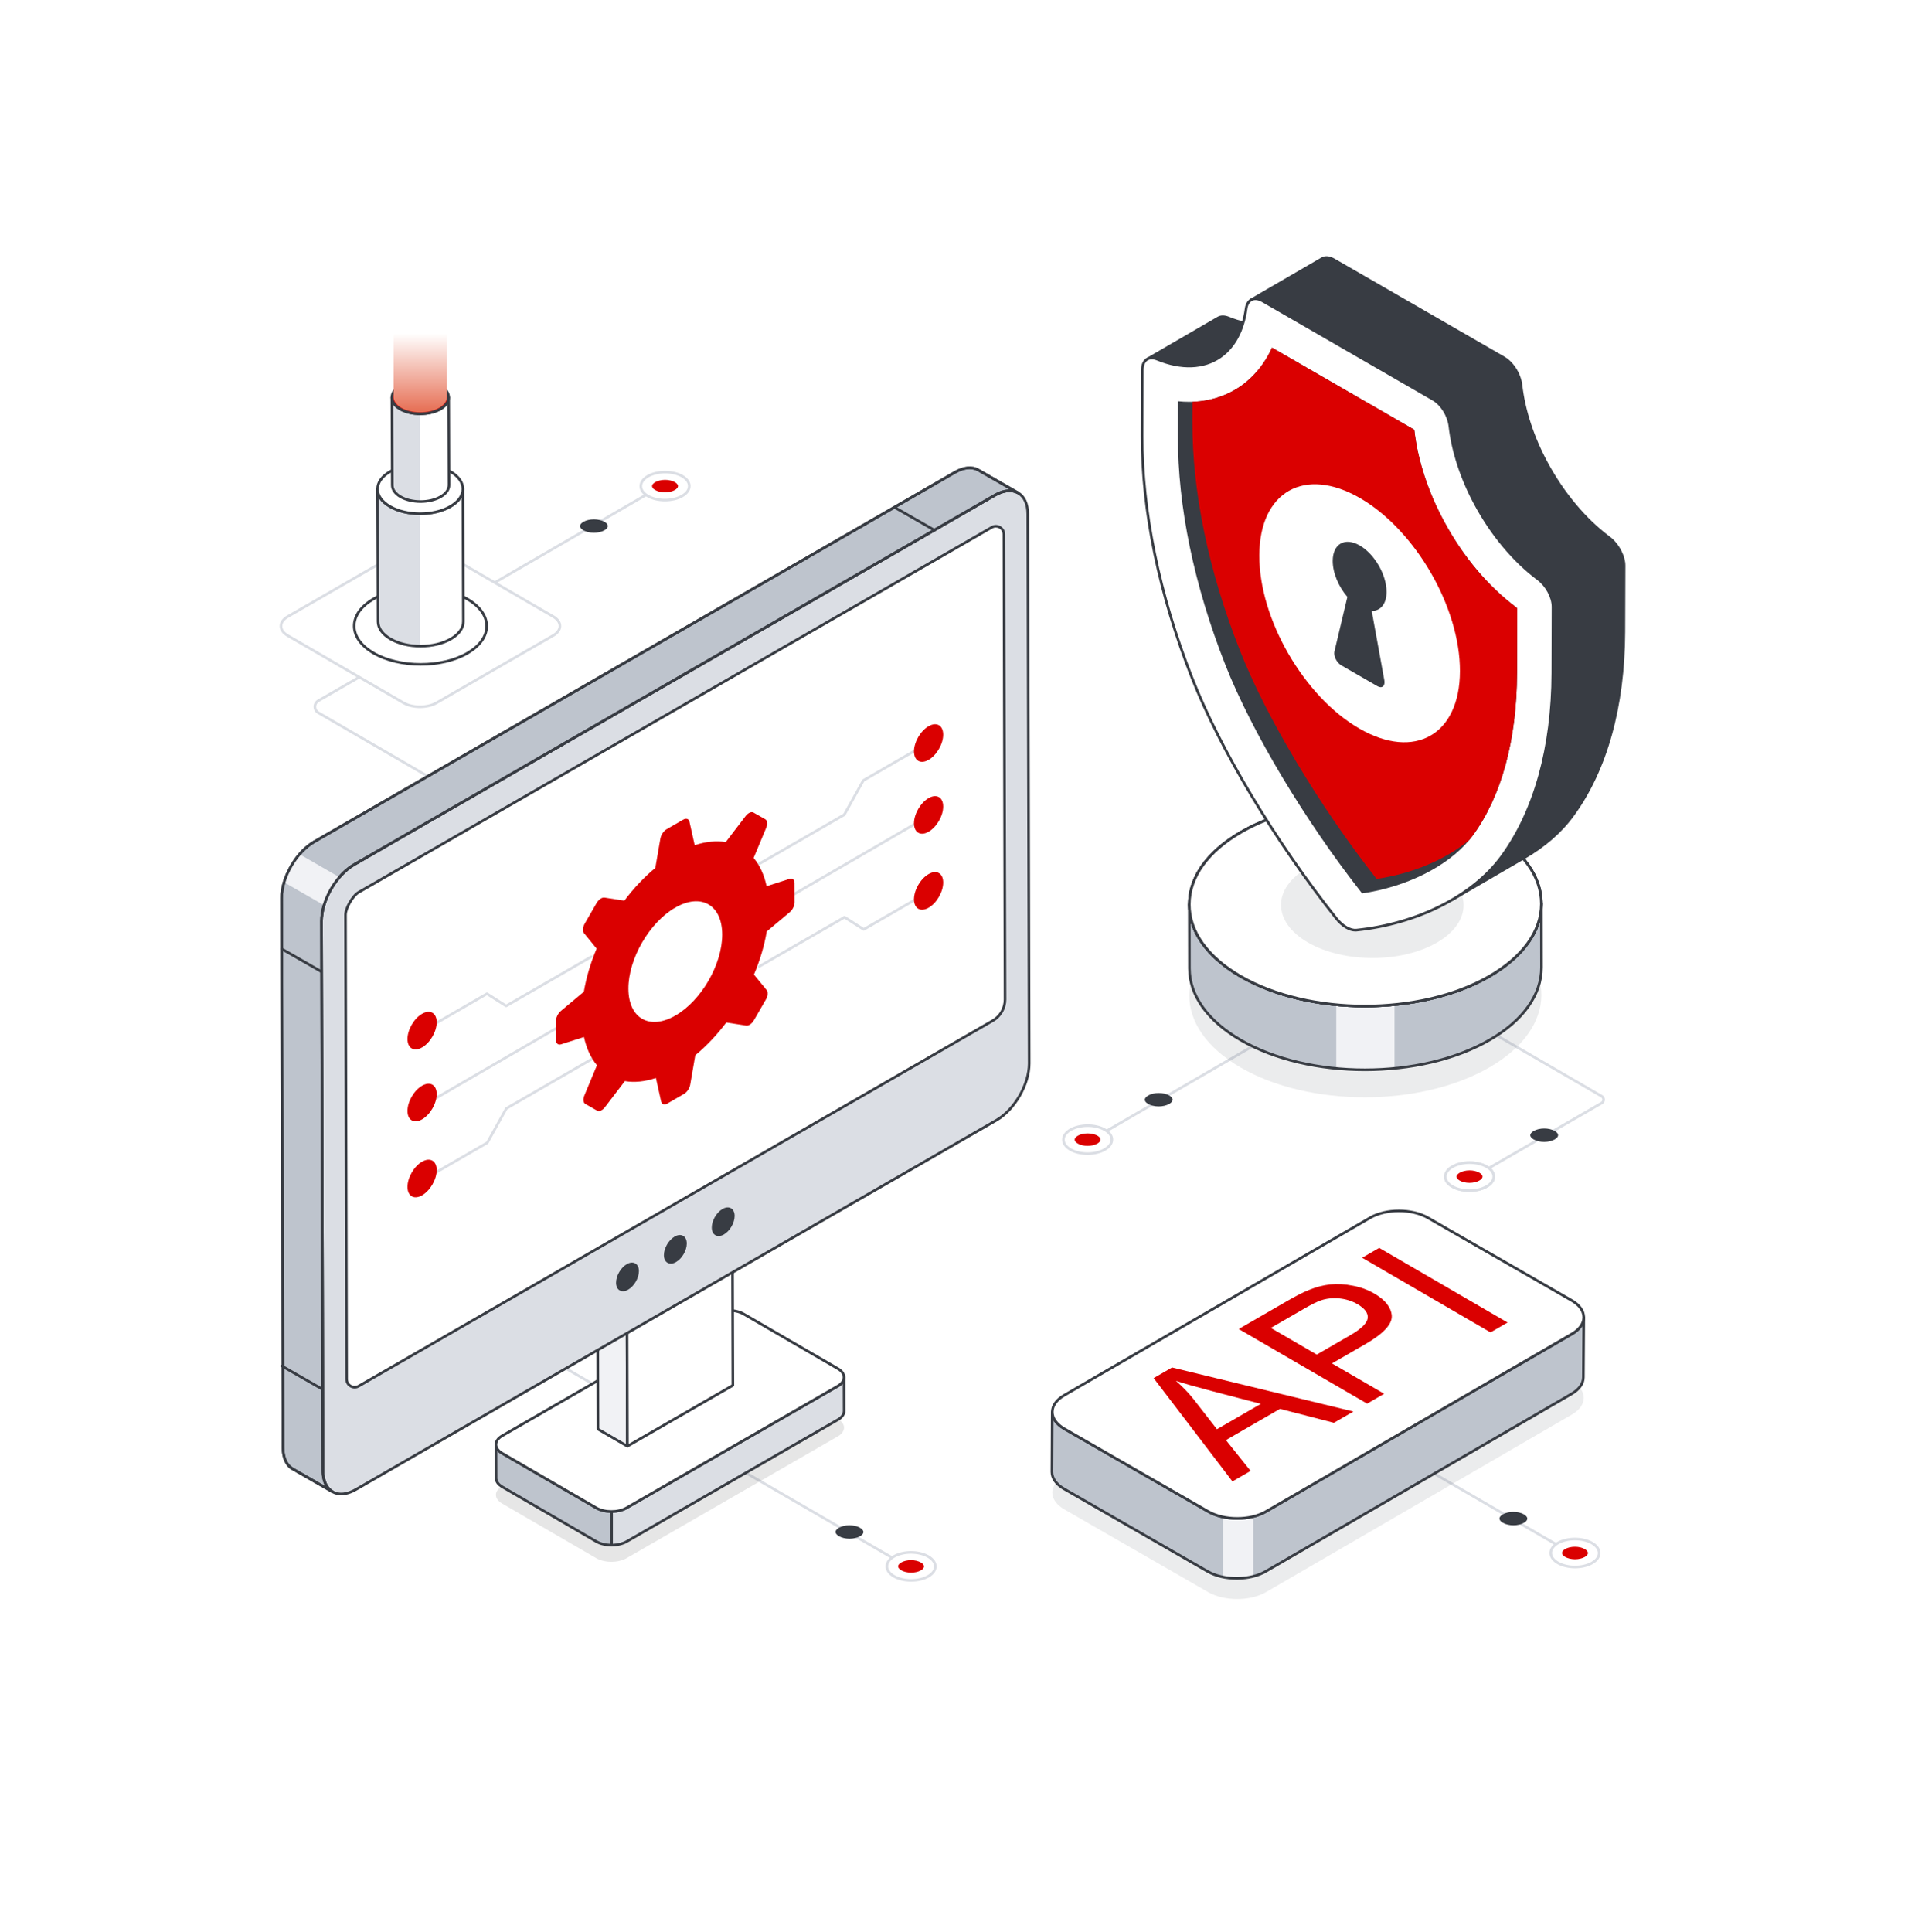 <svg width="648" height="656" viewBox="0 0 648 656" fill="none" xmlns="http://www.w3.org/2000/svg">
<g filter="url(#filter0_d_320_8849)">
<path d="M75.91 0L644 0.336V648H4V576.937V71.849C28.719 47.112 52.523 24.332 75.91 0Z" fill="white"/>
</g>
<path d="M138.927 215.148C138.774 215.148 138.624 215.067 138.542 214.927C138.418 214.713 138.49 214.442 138.702 214.319L227.074 163.068C227.288 162.941 227.559 163.016 227.683 163.228C227.806 163.441 227.735 163.712 227.523 163.836L139.151 215.086C139.08 215.128 139.003 215.148 138.927 215.148Z" fill="#DBDEE4"/>
<path d="M220.06 161.699C216.837 163.556 216.819 166.569 220.021 168.426C223.223 170.283 228.435 170.282 231.658 168.425C234.881 166.568 234.897 163.557 231.695 161.7C228.493 159.843 223.283 159.842 220.06 161.699Z" fill="white"/>
<path d="M225.831 170.253C223.642 170.253 221.457 169.772 219.796 168.809C218.11 167.832 217.183 166.505 217.185 165.073C217.186 163.634 218.128 162.298 219.836 161.313C223.179 159.391 228.599 159.391 231.918 161.314C233.606 162.293 234.533 163.62 234.531 165.052C234.53 166.491 233.588 167.826 231.881 168.811C230.209 169.774 228.019 170.253 225.831 170.253ZM220.282 162.084C218.86 162.903 218.077 163.966 218.076 165.075C218.074 166.175 218.845 167.228 220.245 168.041C223.317 169.822 228.34 169.82 231.436 168.039C232.856 167.221 233.639 166.159 233.641 165.05C233.642 163.949 232.872 162.896 231.471 162.082C228.399 160.303 223.378 160.3 220.282 162.084Z" fill="#DBDEE4"/>
<path d="M225.841 167.183C227.097 167.183 228.313 166.897 229.177 166.4C229.871 166 230.269 165.509 230.27 165.053C230.27 164.602 229.88 164.117 229.199 163.722C228.342 163.225 227.131 162.94 225.876 162.94C224.621 162.94 223.405 163.225 222.542 163.723C221.848 164.123 221.449 164.614 221.448 165.071C221.448 165.522 221.838 166.007 222.518 166.401C223.375 166.898 224.586 167.183 225.841 167.183Z" fill="#DA0000"/>
<path d="M201.696 180.902C203.045 180.902 204.351 180.595 205.279 180.061C206.024 179.631 206.451 179.104 206.452 178.614C206.453 178.13 206.034 177.609 205.302 177.185C204.382 176.651 203.081 176.345 201.733 176.345C200.385 176.345 199.08 176.652 198.153 177.186C197.407 177.615 196.979 178.143 196.979 178.634C196.978 179.118 197.397 179.639 198.128 180.063C199.047 180.596 200.348 180.902 201.696 180.902Z" fill="#383C43"/>
<path d="M148.2 265.732C148.124 265.732 148.047 265.713 147.976 265.671L107.872 242.384C107.004 241.88 106.485 240.98 106.487 239.976C106.487 238.972 107.008 238.071 107.879 237.569L148.263 214.272C148.472 214.15 148.745 214.222 148.872 214.435C148.994 214.647 148.921 214.92 148.709 215.044L108.325 238.341C107.733 238.681 107.378 239.295 107.378 239.977C107.377 240.66 107.73 241.272 108.322 241.616L148.425 264.903C148.638 265.026 148.709 265.297 148.585 265.511C148.503 265.652 148.354 265.732 148.2 265.732Z" fill="#DBDEE4"/>
<path d="M495.978 402.665C495.825 402.665 495.675 402.585 495.592 402.443C495.47 402.231 495.543 401.958 495.755 401.835L543.729 374.166C544.009 374.004 544.176 373.716 544.176 373.394C544.178 373.071 544.011 372.781 543.731 372.617L475.512 333.085C475.298 332.962 475.227 332.691 475.351 332.479C475.472 332.265 475.749 332.192 475.958 332.317L544.178 371.849C544.736 372.172 545.069 372.751 545.067 373.396C545.067 374.039 544.733 374.616 544.174 374.937L496.2 402.606C496.131 402.646 496.054 402.665 495.978 402.665Z" fill="#DBDEE4"/>
<path d="M504.881 402.901C508.104 401.045 508.122 398.035 504.92 396.18C501.717 394.325 496.506 394.326 493.282 396.181C490.059 398.036 490.044 401.044 493.246 402.9C496.448 404.755 501.657 404.756 504.881 402.901Z" fill="white"/>
<path d="M499.056 404.728C496.867 404.728 494.683 404.246 493.021 403.284C491.335 402.307 490.407 400.981 490.409 399.549C490.411 398.112 491.352 396.778 493.059 395.794C496.404 393.874 501.822 393.871 505.142 395.796C506.829 396.772 507.756 398.099 507.754 399.528C507.753 400.969 506.809 402.302 505.102 403.285C503.432 404.246 501.243 404.728 499.056 404.728ZM499.11 395.23C497.083 395.23 495.054 395.674 493.505 396.566C492.085 397.382 491.302 398.444 491.3 399.551C491.299 400.651 492.069 401.702 493.47 402.516C496.545 404.297 501.565 404.295 504.657 402.514C506.079 401.697 506.862 400.636 506.864 399.527C506.865 398.429 506.096 397.376 504.696 396.564C503.159 395.674 501.135 395.23 499.11 395.23Z" fill="#DBDEE4"/>
<path d="M499.101 397.42C497.844 397.42 496.628 397.706 495.764 398.203C495.071 398.602 494.672 399.093 494.672 399.548C494.671 399.999 495.062 400.483 495.743 400.878C496.6 401.374 497.811 401.659 499.066 401.659C500.321 401.659 501.536 401.374 502.4 400.877C503.094 400.478 503.493 399.987 503.493 399.53C503.494 399.08 503.104 398.595 502.423 398.201C501.567 397.705 500.356 397.42 499.101 397.42Z" fill="#DA0000"/>
<path d="M504.881 402.9C508.104 401.045 508.122 398.035 504.92 396.18C501.717 394.324 496.506 394.325 493.282 396.18C490.059 398.036 490.044 401.044 493.246 402.899C496.448 404.755 501.657 404.756 504.881 402.9Z" fill="white"/>
<path d="M499.056 404.727C496.867 404.727 494.683 404.246 493.021 403.283C491.335 402.307 490.407 400.981 490.409 399.549C490.411 398.112 491.352 396.777 493.059 395.794C496.404 393.874 501.822 393.87 505.142 395.795C506.829 396.772 507.756 398.098 507.754 399.528C507.753 400.969 506.809 402.301 505.102 403.285C503.432 404.246 501.243 404.727 499.056 404.727ZM499.11 395.229C497.083 395.229 495.054 395.674 493.505 396.565C492.085 397.382 491.302 398.444 491.3 399.551C491.299 400.651 492.069 401.702 493.47 402.515C496.545 404.296 501.565 404.295 504.657 402.514C506.079 401.697 506.862 400.635 506.864 399.527C506.865 398.428 506.096 397.375 504.696 396.564C503.159 395.674 501.135 395.229 499.11 395.229Z" fill="#DBDEE4"/>
<path d="M499.101 397.42C497.844 397.42 496.628 397.705 495.764 398.202C495.071 398.602 494.672 399.092 494.672 399.548C494.671 399.998 495.062 400.483 495.743 400.878C496.6 401.374 497.811 401.659 499.066 401.659C500.321 401.659 501.536 401.374 502.4 400.877C503.094 400.477 503.493 399.986 503.493 399.53C503.494 399.079 503.104 398.595 502.423 398.2C501.567 397.704 500.356 397.42 499.101 397.42Z" fill="#DA0000"/>
<path d="M524.461 383.193C523.111 383.193 521.805 383.5 520.878 384.034C520.132 384.463 519.705 384.989 519.704 385.479C519.704 385.963 520.123 386.483 520.854 386.907C521.774 387.44 523.075 387.746 524.423 387.746C525.771 387.746 527.076 387.44 528.003 386.906C528.749 386.477 529.177 385.95 529.178 385.459C529.178 384.976 528.76 384.455 528.028 384.032C527.109 383.499 525.809 383.193 524.461 383.193Z" fill="#383C43"/>
<path d="M367.945 389.032C367.792 389.032 367.642 388.952 367.561 388.811C367.437 388.598 367.508 388.326 367.721 388.203L501.838 310.419C502.05 310.293 502.323 310.367 502.446 310.579C502.57 310.793 502.499 311.064 502.286 311.187L368.17 388.971C368.098 389.013 368.022 389.032 367.945 389.032Z" fill="#DBDEE4"/>
<path d="M375.182 390.339C378.405 388.482 378.424 385.469 375.221 383.613C372.019 381.755 366.807 381.756 363.584 383.613C360.361 385.47 360.345 388.481 363.547 390.338C366.75 392.195 371.959 392.196 375.182 390.339Z" fill="white"/>
<path d="M369.357 392.168C367.168 392.168 364.985 391.687 363.323 390.723C361.636 389.744 360.709 388.417 360.711 386.985C360.713 385.546 361.654 384.211 363.361 383.228C366.702 381.304 372.124 381.303 375.444 383.228C377.13 384.206 378.058 385.532 378.056 386.964C378.054 388.405 377.111 389.741 375.404 390.724C373.734 391.687 371.545 392.168 369.357 392.168ZM369.411 382.661C367.384 382.661 365.355 383.106 363.807 383.999C362.387 384.816 361.604 385.878 361.602 386.986C361.6 388.088 362.371 389.141 363.772 389.954C366.846 391.739 371.867 391.737 374.959 389.953C376.38 389.134 377.163 388.073 377.165 386.962C377.167 385.862 376.398 384.809 374.997 383.996C373.461 383.106 371.437 382.661 369.411 382.661Z" fill="#DBDEE4"/>
<path d="M369.403 384.854C368.146 384.854 366.93 385.14 366.066 385.638C365.372 386.037 364.974 386.528 364.974 386.985C364.973 387.435 365.363 387.921 366.045 388.316C366.901 388.813 368.112 389.097 369.368 389.097C370.623 389.097 371.838 388.812 372.702 388.315C373.396 387.915 373.794 387.423 373.795 386.966C373.796 386.516 373.406 386.031 372.725 385.636C371.869 385.139 370.658 384.854 369.403 384.854Z" fill="#DA0000"/>
<path d="M393.545 371.138C392.195 371.138 390.889 371.444 389.962 371.979C389.216 372.408 388.789 372.935 388.788 373.425C388.788 373.909 389.207 374.43 389.938 374.855C390.858 375.388 392.159 375.694 393.507 375.694C394.855 375.694 396.16 375.388 397.087 374.854C397.833 374.424 398.261 373.896 398.262 373.405C398.262 372.921 397.844 372.4 397.112 371.976C396.193 371.444 394.892 371.138 393.545 371.138Z" fill="#383C43"/>
<path d="M536.338 529.393C536.262 529.393 536.185 529.374 536.114 529.332L402.006 451.556C401.794 451.432 401.722 451.161 401.846 450.947C401.967 450.735 402.239 450.661 402.455 450.788L536.563 528.564C536.775 528.688 536.846 528.959 536.723 529.172C536.641 529.313 536.492 529.393 536.338 529.393Z" fill="#DBDEE4"/>
<path d="M529.1 530.701C525.877 528.844 525.859 525.832 529.061 523.975C532.263 522.118 537.474 522.119 540.697 523.976C543.92 525.832 543.936 528.843 540.734 530.7C537.532 532.557 532.323 532.558 529.1 530.701Z" fill="white"/>
<path d="M534.924 532.531C532.737 532.531 530.548 532.049 528.878 531.087C527.169 530.103 526.227 528.767 526.226 527.326C526.224 525.895 527.151 524.569 528.836 523.592C532.163 521.668 537.58 521.667 540.921 523.59C542.628 524.575 543.569 525.91 543.571 527.349C543.573 528.779 542.645 530.106 540.959 531.085C539.299 532.049 537.113 532.531 534.924 532.531ZM534.87 523.024C532.845 523.024 530.821 523.469 529.285 524.36C527.884 525.172 527.115 526.225 527.117 527.324C527.118 528.435 527.901 529.497 529.323 530.315C532.415 532.099 537.435 532.099 540.51 530.317C541.911 529.504 542.682 528.451 542.68 527.35C542.678 526.242 541.895 525.18 540.475 524.362C538.926 523.47 536.898 523.024 534.87 523.024Z" fill="#DBDEE4"/>
<path d="M534.881 525.217C536.137 525.217 537.353 525.502 538.217 526C538.911 526.4 539.309 526.891 539.31 527.347C539.31 527.797 538.92 528.282 538.239 528.678C537.382 529.174 536.171 529.459 534.916 529.459C533.661 529.459 532.446 529.174 531.583 528.676C530.888 528.277 530.49 527.785 530.489 527.328C530.489 526.877 530.879 526.392 531.559 525.998C532.415 525.501 533.626 525.217 534.881 525.217Z" fill="#DA0000"/>
<path d="M513.961 513.375C515.311 513.375 516.616 513.681 517.544 514.216C518.289 514.645 518.717 515.172 518.717 515.662C518.718 516.146 518.299 516.667 517.567 517.091C516.647 517.625 515.347 517.931 513.999 517.931C512.65 517.931 511.346 517.624 510.418 517.09C509.673 516.66 509.245 516.133 509.244 515.642C509.244 515.158 509.662 514.637 510.394 514.213C511.313 513.68 512.613 513.375 513.961 513.375Z" fill="#383C43"/>
<path d="M310.862 533.942C310.785 533.942 310.708 533.923 310.637 533.881L176.527 456.105C176.315 455.981 176.244 455.71 176.367 455.497C176.489 455.285 176.76 455.211 176.976 455.337L311.086 533.113C311.298 533.237 311.37 533.508 311.246 533.722C311.164 533.862 311.015 533.942 310.862 533.942Z" fill="#DBDEE4"/>
<path d="M303.624 535.251C300.401 533.394 300.383 530.381 303.585 528.525C306.787 526.668 311.999 526.669 315.222 528.525C318.445 530.382 318.46 533.393 315.258 535.25C312.056 537.107 306.848 537.108 303.624 535.251Z" fill="white"/>
<path d="M309.449 537.078C307.262 537.08 305.072 536.599 303.402 535.636C301.695 534.653 300.752 533.316 300.75 531.876C300.748 530.444 301.676 529.118 303.36 528.14C306.682 526.216 312.102 526.216 315.445 528.14C317.152 529.125 318.094 530.46 318.095 531.899C318.097 533.329 317.17 534.656 315.484 535.635C313.822 536.597 311.636 537.078 309.449 537.078ZM309.393 527.573C307.368 527.573 305.346 528.018 303.809 528.908C302.408 529.721 301.639 530.774 301.641 531.874C301.643 532.984 302.426 534.046 303.848 534.865C306.941 536.647 311.961 536.649 315.035 534.866C316.435 534.053 317.206 533 317.204 531.9C317.203 530.791 316.42 529.73 315 528.911C313.451 528.018 311.42 527.573 309.393 527.573Z" fill="#DBDEE4"/>
<path d="M309.404 529.766C310.661 529.766 311.877 530.051 312.741 530.549C313.434 530.948 313.832 531.439 313.833 531.895C313.834 532.346 313.443 532.831 312.762 533.226C311.906 533.723 310.695 534.008 309.44 534.008C308.184 534.008 306.969 533.723 306.106 533.225C305.412 532.825 305.013 532.334 305.013 531.877C305.012 531.426 305.402 530.941 306.083 530.547C306.939 530.05 308.149 529.766 309.404 529.766Z" fill="#DA0000"/>
<path d="M288.483 517.924C289.833 517.924 291.139 518.231 292.067 518.765C292.811 519.194 293.239 519.722 293.24 520.212C293.24 520.696 292.821 521.217 292.09 521.641C291.17 522.174 289.869 522.48 288.521 522.48C287.173 522.48 285.868 522.174 284.941 521.64C284.195 521.21 283.767 520.683 283.767 520.192C283.766 519.708 284.185 519.187 284.916 518.763C285.835 518.23 287.136 517.924 288.483 517.924Z" fill="#383C43"/>
<g opacity="0.1">
<path d="M170.58 504.607C167.729 506.25 167.714 508.91 170.546 510.553L202.507 529.097C205.34 530.74 209.939 530.74 212.791 529.097L284.504 487.761C287.355 486.118 287.37 483.458 284.537 481.815L252.576 463.271C249.744 461.628 245.144 461.628 242.293 463.271L170.58 504.607Z" fill="#010101"/>
</g>
<path d="M202.515 512.013L170.551 493.476C169.139 492.667 168.433 491.588 168.433 490.531L168.474 501.938C168.474 502.996 169.18 504.074 170.593 504.883L202.536 523.441C203.967 524.264 205.838 524.672 207.709 524.668V513.253C205.827 513.264 203.945 512.852 202.515 512.013Z" fill="#BEC4CD"/>
<path d="M207.684 525.113C205.664 525.113 203.758 524.656 202.314 523.827L170.368 505.267C168.882 504.416 168.029 503.201 168.029 501.938L167.987 490.551C167.987 490.546 167.987 490.539 167.987 490.533V490.532C167.987 490.287 168.186 490.087 168.433 490.087C168.678 490.087 168.876 490.285 168.878 490.53V490.547C168.885 491.479 169.574 492.403 170.771 493.089L202.74 511.629C202.74 511.629 202.74 511.629 202.742 511.629C204.038 512.391 205.773 512.809 207.637 512.809C207.659 512.809 207.682 512.809 207.706 512.809H207.708C207.826 512.809 207.939 512.855 208.023 512.937C208.107 513.022 208.154 513.135 208.154 513.253V524.668C208.154 524.913 207.955 525.113 207.708 525.113C207.701 525.113 207.693 525.113 207.684 525.113ZM168.887 492.714L168.92 501.936C168.92 502.874 169.611 503.807 170.815 504.497L202.761 523.057C203.971 523.753 205.556 524.159 207.263 524.216V513.693C205.385 513.639 203.635 513.186 202.291 512.397L170.326 493.859C169.745 493.527 169.261 493.138 168.887 492.714Z" fill="#383C43"/>
<path d="M286.653 467.7C286.653 468.778 285.947 469.856 284.514 470.686L212.797 512.011C211.382 512.83 209.546 513.241 207.71 513.252V524.666C209.561 524.662 211.413 524.254 212.839 523.439L284.535 482.093C285.968 481.264 286.695 480.186 286.695 479.107L286.653 467.7Z" fill="#DBDEE4"/>
<path d="M207.709 525.111C207.591 525.111 207.478 525.064 207.394 524.981C207.311 524.897 207.264 524.784 207.264 524.666V513.251C207.264 513.006 207.462 512.808 207.707 512.806C209.547 512.796 211.276 512.377 212.574 511.625L284.292 470.299C285.527 469.585 286.208 468.661 286.208 467.7C286.208 467.455 286.406 467.255 286.653 467.255C286.898 467.255 287.097 467.453 287.099 467.698V467.7C287.099 467.701 287.099 467.701 287.099 467.703L287.14 479.104C287.14 480.39 286.295 481.587 284.76 482.477L213.062 523.825C211.621 524.649 209.721 525.106 207.711 525.111C207.709 525.111 207.709 525.111 207.709 525.111ZM208.155 513.686V524.213C209.844 524.146 211.416 523.742 212.618 523.053L284.313 481.707C285.562 480.984 286.249 480.06 286.249 479.106L286.216 469.888C285.837 470.322 285.341 470.722 284.737 471.069L213.02 512.396C211.697 513.161 209.983 513.615 208.155 513.686Z" fill="#383C43"/>
<path d="M170.58 487.531C167.729 489.174 167.714 491.834 170.546 493.477L202.507 512.02C205.34 513.664 209.939 513.664 212.791 512.02L284.504 470.685C287.355 469.042 287.37 466.382 284.537 464.739L252.576 446.195C249.744 444.552 245.144 444.552 242.293 446.195L170.58 487.531Z" fill="white"/>
<path d="M207.642 513.688C205.698 513.688 203.758 513.26 202.283 512.404L170.322 493.861C168.814 492.985 167.984 491.797 167.985 490.511C167.989 489.22 168.831 488.024 170.357 487.145L242.069 445.809C245.038 444.097 249.849 444.096 252.8 445.811L284.762 464.353C286.269 465.229 287.099 466.418 287.097 467.702C287.094 468.995 286.252 470.19 284.726 471.07L213.013 512.405C211.529 513.26 209.584 513.688 207.642 513.688ZM247.441 445.404C245.659 445.404 243.876 445.795 242.515 446.581L170.803 487.916C169.562 488.63 168.878 489.552 168.877 490.512C168.875 491.466 169.548 492.382 170.772 493.093L202.732 511.636C205.432 513.203 209.847 513.205 212.568 511.634L284.281 470.298C285.521 469.584 286.205 468.663 286.207 467.702C286.209 466.748 285.537 465.832 284.314 465.121L252.352 446.579C251.001 445.795 249.223 445.404 247.441 445.404Z" fill="#383C43"/>
<path d="M213.066 491.077L203.096 485.293L202.949 433.476L212.919 439.26L213.066 491.077Z" fill="#F1F2F5"/>
<path d="M213.066 491.523C212.99 491.523 212.911 491.502 212.842 491.462L202.873 485.677C202.737 485.599 202.652 485.453 202.652 485.295L202.504 433.477C202.504 433.318 202.589 433.17 202.727 433.09C202.866 433.01 203.035 433.012 203.174 433.091L213.144 438.876C213.28 438.954 213.366 439.1 213.366 439.258L213.512 491.076C213.512 491.236 213.426 491.383 213.289 491.464C213.219 491.504 213.143 491.523 213.066 491.523ZM203.543 485.036L212.619 490.303L212.475 439.518L203.396 434.251L203.543 485.036Z" fill="#383C43"/>
<path d="M212.919 439.262L202.949 433.478L238.782 412.824L248.751 418.608L212.919 439.262Z" fill="white"/>
<path d="M212.92 439.707C212.843 439.707 212.765 439.686 212.696 439.646L202.725 433.861C202.588 433.781 202.504 433.636 202.504 433.477C202.504 433.318 202.589 433.172 202.727 433.092L238.56 412.438C238.699 412.358 238.868 412.359 239.007 412.439L248.976 418.224C249.114 418.304 249.197 418.45 249.197 418.608C249.197 418.768 249.112 418.914 248.975 418.994L213.143 439.648C213.073 439.688 212.997 439.707 212.92 439.707ZM203.838 433.479L212.92 438.748L247.863 418.606L238.783 413.338L203.838 433.479Z" fill="#383C43"/>
<path d="M248.751 418.608L248.899 470.424L213.066 491.078L212.919 439.261L248.751 418.608Z" fill="white"/>
<path d="M213.066 491.523C212.99 491.523 212.913 491.504 212.843 491.464C212.706 491.384 212.621 491.238 212.621 491.08L212.475 439.262C212.475 439.103 212.56 438.955 212.697 438.875L248.529 418.221C248.668 418.141 248.835 418.141 248.975 418.221C249.112 418.301 249.197 418.447 249.197 418.605L249.345 470.422C249.345 470.582 249.26 470.73 249.123 470.81L213.289 491.464C213.219 491.504 213.143 491.523 213.066 491.523ZM213.365 439.518L213.51 490.308L248.454 470.167L248.308 419.376L213.365 439.518Z" fill="#383C43"/>
<path d="M337.845 168.168C344.019 164.609 349.04 167.466 349.06 174.549L349.538 361.121C349.558 368.204 344.57 376.83 338.395 380.389L120.878 505.765C114.704 509.323 109.683 506.467 109.663 499.384L109.186 312.812C109.166 305.729 114.154 297.103 120.328 293.544L337.845 168.168Z" fill="#DBDEE4"/>
<path d="M115.861 507.745C114.718 507.745 113.658 507.478 112.721 506.939C110.472 505.646 109.228 502.963 109.218 499.385L108.739 312.813C108.72 305.6 113.819 296.783 120.106 293.158L337.623 167.781C340.762 165.971 343.738 165.691 346.003 166.993C348.251 168.285 349.496 170.968 349.506 174.546L349.985 361.119C350.004 368.334 344.905 377.15 338.618 380.775L121.101 506.15C119.262 507.21 117.478 507.745 115.861 507.745ZM342.859 167.078C341.401 167.078 339.768 167.573 338.068 168.553L120.551 293.93C114.511 297.41 109.611 305.882 109.63 312.81L110.109 499.382C110.119 502.632 111.203 505.04 113.166 506.168C115.141 507.302 117.802 507.024 120.655 505.379L338.173 380.004C344.213 376.523 349.113 368.052 349.094 361.122L348.615 174.55C348.605 171.301 347.521 168.892 345.558 167.764C344.759 167.305 343.849 167.078 342.859 167.078Z" fill="#383C43"/>
<path d="M337.18 346.57L121.826 470.679C120.006 471.728 117.731 470.421 117.725 468.323L117.344 310.695C117.323 308.397 119.791 304.152 121.803 302.993L336.839 179.052C338.659 178.003 340.934 179.31 340.94 181.408L341.328 339.374C341.337 342.341 339.754 345.086 337.18 346.57Z" fill="white"/>
<path d="M120.459 471.494C119.916 471.494 119.371 471.352 118.875 471.067C117.88 470.497 117.283 469.47 117.28 468.325L116.899 310.697C116.876 308.243 119.415 303.857 121.581 302.608L336.617 178.666C337.609 178.095 338.796 178.093 339.791 178.665C340.786 179.234 341.383 180.262 341.387 181.407L341.775 339.372C341.783 342.491 340.109 345.396 337.404 346.955L122.05 471.065C121.552 471.352 121.005 471.494 120.459 471.494ZM338.208 179.127C337.814 179.127 337.421 179.232 337.063 179.438L122.027 303.38C120.146 304.462 117.771 308.563 117.79 310.692L118.171 468.321C118.174 469.147 118.603 469.886 119.32 470.297C120.035 470.709 120.889 470.706 121.604 470.294L336.959 346.184C339.388 344.785 340.893 342.177 340.885 339.376L340.496 181.411C340.493 180.585 340.065 179.847 339.348 179.435C338.991 179.23 338.599 179.127 338.208 179.127Z" fill="#383C43"/>
<path d="M345.797 167.382C343.775 166.207 340.964 166.391 337.841 168.17L120.338 293.544C117.27 295.305 114.514 298.313 112.493 301.744C110.453 305.265 109.186 309.246 109.186 312.804L109.663 499.389C109.682 502.911 110.913 505.387 112.934 506.542L99.393 498.765C97.372 497.609 96.141 495.133 96.122 491.611L95.645 305.027C95.626 301.468 96.894 297.525 98.934 294.021C100.936 290.572 103.711 287.546 106.797 285.785L324.3 160.392C327.424 158.595 330.235 158.448 332.256 159.622L345.797 167.382Z" fill="#BEC4CD"/>
<path d="M112.933 506.988C112.858 506.988 112.782 506.969 112.712 506.929C112.712 506.929 112.712 506.929 112.71 506.929L99.169 499.151C96.935 497.872 95.694 495.196 95.677 491.613L95.198 305.029C95.181 301.526 96.371 297.538 98.548 293.798C100.687 290.114 103.539 287.131 106.575 285.4L324.077 160.008C327.228 158.195 330.211 157.921 332.48 159.238L345.955 166.96C345.977 166.972 345.998 166.985 346.021 166.998C346.233 167.122 346.305 167.393 346.183 167.605C346.06 167.817 345.788 167.888 345.576 167.768L345.52 167.737C343.574 166.635 340.928 166.924 338.062 168.556L120.56 293.93C117.687 295.577 114.959 298.434 112.877 301.97C110.784 305.583 109.63 309.432 109.63 312.805L110.109 499.388C110.125 502.63 111.2 505.03 113.138 506.147L113.156 506.158C113.368 506.281 113.441 506.552 113.319 506.764C113.238 506.908 113.086 506.988 112.933 506.988ZM329.307 159.307C327.849 159.307 326.22 159.801 324.522 160.779L107.018 286.171C104.114 287.827 101.379 290.694 99.317 294.245C97.22 297.85 96.073 301.678 96.089 305.025L96.567 491.61C96.583 494.861 97.665 497.266 99.613 498.38L110.424 504.588C109.644 503.219 109.228 501.455 109.218 499.391L108.739 312.806C108.739 309.277 109.935 305.27 112.107 301.522C114.268 297.852 117.111 294.882 120.114 293.158L337.618 167.784C339.454 166.739 341.222 166.206 342.821 166.19L332.034 160.007C331.227 159.54 330.306 159.307 329.307 159.307Z" fill="#383C43"/>
<path d="M216.546 431.61C216.546 433.793 215.019 436.439 213.115 437.534C211.217 438.622 209.677 437.755 209.67 435.573C209.663 433.39 211.197 430.743 213.094 429.649C214.992 428.554 216.539 429.427 216.546 431.61Z" fill="#383C43"/>
<path d="M211.571 438.45C211.166 438.45 210.788 438.353 210.451 438.16C209.664 437.707 209.229 436.787 209.226 435.574C209.219 433.22 210.82 430.448 212.871 429.263C213.936 428.648 214.961 428.559 215.759 429.02C216.549 429.473 216.988 430.393 216.991 431.609V431.611C216.991 433.97 215.385 436.742 213.337 437.92C212.723 438.273 212.121 438.45 211.571 438.45ZM214.637 429.619C214.244 429.619 213.793 429.76 213.317 430.035C211.545 431.056 210.11 433.539 210.117 435.571C210.118 436.455 210.395 437.1 210.896 437.389C211.403 437.682 212.113 437.597 212.894 437.149C214.662 436.132 216.101 433.647 216.101 431.611C216.097 430.726 215.819 430.08 215.316 429.79C215.117 429.677 214.888 429.619 214.637 429.619Z" fill="#383C43"/>
<path d="M232.8 422.242C232.8 424.425 231.272 427.072 229.368 428.166C227.471 429.254 225.931 428.388 225.924 426.205C225.917 424.022 227.451 421.376 229.348 420.281C231.246 419.186 232.793 420.06 232.8 422.242Z" fill="#383C43"/>
<path d="M227.825 429.084C227.419 429.084 227.042 428.986 226.706 428.794C225.918 428.34 225.481 427.421 225.478 426.208C225.471 423.853 227.072 421.082 229.125 419.897C230.191 419.282 231.213 419.193 232.013 419.652C232.803 420.105 233.242 421.025 233.245 422.241V422.243C233.245 424.602 231.639 427.374 229.591 428.552C228.975 428.905 228.375 429.084 227.825 429.084ZM230.891 420.253C230.498 420.253 230.047 420.392 229.57 420.668C227.799 421.69 226.362 424.175 226.369 426.205C226.372 427.089 226.649 427.734 227.15 428.022C227.662 428.318 228.368 428.227 229.146 427.781C230.915 426.764 232.354 424.281 232.354 422.244C232.351 421.358 232.073 420.712 231.568 420.423C231.371 420.309 231.143 420.253 230.891 420.253Z" fill="#383C43"/>
<path d="M249.054 412.872C249.054 415.055 247.526 417.702 245.622 418.796C243.725 419.884 242.184 419.018 242.178 416.835C242.171 414.652 243.705 412.006 245.602 410.911C247.499 409.816 249.047 410.689 249.054 412.872Z" fill="#383C43"/>
<path d="M244.08 419.713C243.674 419.713 243.295 419.616 242.959 419.423C242.173 418.97 241.736 418.05 241.732 416.837C241.725 414.483 243.327 411.711 245.38 410.526C246.446 409.913 247.475 409.826 248.267 410.283C249.058 410.736 249.497 411.656 249.5 412.872V412.874C249.5 415.234 247.894 418.005 245.846 419.183C245.23 419.536 244.63 419.713 244.08 419.713ZM247.146 410.882C246.751 410.882 246.302 411.023 245.825 411.298C244.054 412.319 242.617 414.804 242.624 416.834C242.627 417.718 242.904 418.363 243.405 418.651C243.915 418.947 244.623 418.858 245.403 418.412C247.171 417.395 248.61 414.912 248.61 412.875C248.606 411.989 248.328 411.343 247.823 411.052C247.625 410.94 247.396 410.882 247.146 410.882Z" fill="#383C43"/>
<path d="M115.012 297.725C113.928 298.954 112.972 300.293 112.146 301.724C111.116 303.485 110.29 305.337 109.72 307.208L96.51 299.614C97.098 297.744 97.924 295.891 98.935 294.148C99.78 292.718 100.735 291.342 101.82 290.113L115.012 297.725Z" fill="#F1F2F5"/>
<path d="M112.933 506.988C112.858 506.988 112.782 506.969 112.712 506.929C112.712 506.929 112.712 506.929 112.71 506.929L99.169 499.151C96.935 497.872 95.694 495.196 95.677 491.613L95.198 305.029C95.181 301.526 96.371 297.538 98.548 293.798C100.687 290.114 103.539 287.131 106.575 285.4L324.077 160.008C327.228 158.195 330.211 157.921 332.48 159.238L345.955 166.96C345.977 166.972 345.998 166.985 346.021 166.998C346.233 167.122 346.305 167.393 346.183 167.605C346.06 167.817 345.788 167.888 345.576 167.768L345.52 167.737C343.574 166.635 340.928 166.924 338.062 168.556L120.56 293.93C117.687 295.577 114.959 298.434 112.877 301.97C110.784 305.583 109.63 309.432 109.63 312.805L110.109 499.388C110.125 502.63 111.2 505.03 113.138 506.147L113.156 506.158C113.368 506.281 113.441 506.552 113.319 506.764C113.238 506.908 113.086 506.988 112.933 506.988ZM329.307 159.307C327.849 159.307 326.22 159.801 324.522 160.779L107.018 286.171C104.114 287.827 101.379 290.694 99.317 294.245C97.22 297.85 96.073 301.678 96.089 305.025L96.567 491.61C96.583 494.861 97.665 497.266 99.613 498.38L110.424 504.588C109.644 503.219 109.228 501.455 109.218 499.391L108.739 312.806C108.739 309.277 109.935 305.27 112.107 301.522C114.268 297.852 117.111 294.882 120.114 293.158L337.618 167.784C339.454 166.739 341.222 166.206 342.821 166.19L332.034 160.007C331.227 159.54 330.306 159.307 329.307 159.307Z" fill="#383C43"/>
<path d="M317.396 180.501C317.322 180.501 317.245 180.482 317.176 180.441L303.634 172.681C303.42 172.56 303.347 172.287 303.469 172.075C303.591 171.859 303.866 171.79 304.076 171.909L317.618 179.67C317.832 179.791 317.905 180.064 317.783 180.276C317.701 180.421 317.549 180.501 317.396 180.501Z" fill="#383C43"/>
<path d="M109.185 330.4C109.11 330.4 109.034 330.381 108.964 330.34L95.48 322.613C95.266 322.491 95.193 322.218 95.315 322.006C95.436 321.793 95.71 321.718 95.922 321.841L109.406 329.569C109.62 329.69 109.693 329.963 109.571 330.175C109.49 330.32 109.338 330.4 109.185 330.4Z" fill="#383C43"/>
<path d="M109.185 472.009C109.11 472.009 109.034 471.99 108.964 471.95L95.48 464.224C95.266 464.103 95.193 463.83 95.315 463.618C95.436 463.404 95.71 463.331 95.922 463.453L109.406 471.179C109.62 471.3 109.693 471.573 109.571 471.785C109.49 471.929 109.338 472.009 109.185 472.009Z" fill="#383C43"/>
<path d="M257.779 293.812C257.626 293.812 257.477 293.732 257.393 293.59C257.272 293.378 257.343 293.105 257.557 292.982L286.411 276.322L292.809 264.803C292.849 264.732 292.906 264.675 292.976 264.633L316.914 250.81C317.123 250.689 317.396 250.76 317.523 250.973C317.645 251.185 317.574 251.458 317.36 251.582L293.528 265.342L287.129 276.861C287.089 276.932 287.032 276.99 286.962 277.032L258.002 293.753C257.933 293.793 257.856 293.812 257.779 293.812Z" fill="#DBDEE4"/>
<path d="M257.859 328.614C257.706 328.614 257.556 328.534 257.472 328.392C257.351 328.18 257.422 327.907 257.636 327.784L286.596 311.064C286.74 310.98 286.918 310.986 287.059 311.074L293.335 315.08L317.039 301.394C317.248 301.274 317.521 301.342 317.648 301.557C317.769 301.769 317.698 302.042 317.484 302.165L293.546 315.987C293.401 316.07 293.224 316.065 293.083 315.976L286.806 311.971L258.081 328.555C258.012 328.595 257.935 328.614 257.859 328.614Z" fill="#DBDEE4"/>
<path d="M141.433 351.715C141.28 351.715 141.13 351.635 141.047 351.492C140.925 351.28 140.996 351.007 141.21 350.884L165.157 337.056C165.303 336.972 165.479 336.976 165.62 337.066L171.896 341.065L200.611 324.482C200.819 324.36 201.093 324.432 201.22 324.645C201.342 324.857 201.271 325.13 201.057 325.253L172.107 341.97C171.961 342.053 171.785 342.048 171.644 341.959L165.368 337.961L141.656 351.656C141.586 351.696 141.509 351.715 141.433 351.715Z" fill="#DBDEE4"/>
<path d="M141.558 402.298C141.405 402.298 141.255 402.218 141.172 402.075C141.05 401.863 141.121 401.591 141.335 401.467L165.174 387.701L171.574 376.172C171.614 376.101 171.672 376.044 171.741 376.002L200.691 359.285C200.9 359.165 201.173 359.233 201.3 359.449C201.422 359.661 201.35 359.933 201.136 360.057L172.295 376.711L165.894 388.24C165.855 388.312 165.797 388.369 165.727 388.411L141.781 402.239C141.711 402.279 141.634 402.298 141.558 402.298Z" fill="#DBDEE4"/>
<path d="M255.762 312.154C255.609 312.154 255.459 312.074 255.377 311.933C255.253 311.72 255.325 311.449 255.537 311.325L317.435 275.387C317.648 275.26 317.921 275.335 318.044 275.547C318.168 275.76 318.097 276.031 317.884 276.155L255.986 312.093C255.915 312.135 255.838 312.154 255.762 312.154Z" fill="#DBDEE4"/>
<path d="M143.354 376.067C143.201 376.067 143.052 375.987 142.97 375.846C142.846 375.632 142.918 375.361 143.13 375.238L205.028 339.298C205.24 339.173 205.513 339.245 205.637 339.457C205.76 339.671 205.689 339.942 205.477 340.066L143.579 376.006C143.507 376.048 143.431 376.067 143.354 376.067Z" fill="#DBDEE4"/>
<path d="M268.164 298.424C269.138 298.123 269.85 298.728 269.853 299.888L269.872 306.359C269.875 307.54 269.168 308.943 268.196 309.777L260.397 316.291C259.59 321.144 258.101 326.108 256.055 330.933L260.371 336.2C260.92 336.867 260.796 338.216 260.07 339.462L256.099 346.342C255.685 347.071 255.13 347.645 254.57 347.969C254.173 348.198 253.772 348.302 253.417 348.246L246.662 347.204C243.504 351.395 239.943 355.179 236.134 358.32L234.413 368.298C234.198 369.553 233.318 370.867 232.29 371.461L226.659 374.712C225.649 375.295 224.764 375 224.534 374.002L222.762 366.041C218.948 367.312 215.386 367.641 212.214 367.095L205.487 375.921C205.13 376.389 204.729 376.747 204.331 376.977C203.77 377.301 203.212 377.37 202.785 377.126L198.787 374.848C198.067 374.437 197.945 373.23 198.479 371.937L202.741 361.717C200.684 359.261 199.172 356.03 198.331 352.128L190.53 354.622C189.546 354.918 188.834 354.334 188.831 353.153L188.813 346.682C188.809 345.522 189.516 344.098 190.498 343.269L198.288 336.761C199.103 331.903 200.592 326.938 202.629 322.118L198.322 316.846C197.783 316.173 197.898 314.83 198.614 313.579L202.585 306.699C203.008 305.973 203.561 305.406 204.121 305.083C204.521 304.852 204.925 304.745 205.286 304.794L212.04 305.826C215.199 301.625 218.751 297.847 222.56 294.715L224.281 284.748C224.505 283.488 225.385 282.163 226.395 281.58L232.025 278.329C233.053 277.735 233.938 278.041 234.159 279.044L235.932 286.994C239.745 285.745 243.316 285.411 246.488 285.935L253.215 277.12C253.571 276.656 253.973 276.298 254.372 276.067C254.931 275.745 255.484 275.672 255.899 275.915L259.897 278.193C260.627 278.61 260.758 279.811 260.215 281.109L255.943 291.334C258.009 293.785 259.522 297.017 260.353 300.924L268.164 298.424ZM229.398 344.828C238.186 339.754 245.303 327.424 245.275 317.326C245.246 307.217 238.082 303.145 229.295 308.219C220.498 313.298 213.39 325.612 213.419 335.72C213.447 345.819 220.602 349.907 229.398 344.828Z" fill="#DA0000"/>
<path d="M315.354 246.604C318.095 245.022 320.323 246.294 320.332 249.444C320.34 252.588 318.128 256.427 315.387 258.01C312.645 259.593 310.418 258.318 310.409 255.173C310.4 252.023 312.613 248.187 315.354 246.604Z" fill="#DA0000"/>
<path d="M315.354 271.02C318.095 269.437 320.323 270.709 320.332 273.86C320.34 277.004 318.128 280.843 315.387 282.426C312.645 284.008 310.418 282.733 310.409 279.589C310.4 276.439 312.613 272.603 315.354 271.02Z" fill="#DA0000"/>
<path d="M315.354 296.82C318.095 295.237 320.323 296.51 320.332 299.66C320.34 302.804 318.128 306.643 315.387 308.226C312.645 309.809 310.418 308.533 310.409 305.389C310.4 302.239 312.613 298.403 315.354 296.82Z" fill="#DA0000"/>
<path d="M143.338 344.255C146.079 342.672 148.306 343.945 148.315 347.095C148.324 350.239 146.111 354.078 143.37 355.661C140.629 357.244 138.401 355.969 138.393 352.824C138.384 349.674 140.596 345.838 143.338 344.255Z" fill="#DA0000"/>
<path d="M143.338 368.672C146.079 367.089 148.306 368.362 148.315 371.512C148.324 374.656 146.111 378.495 143.37 380.078C140.629 381.661 138.401 380.386 138.393 377.241C138.384 374.091 140.596 370.255 143.338 368.672Z" fill="#DA0000"/>
<path d="M143.338 394.471C146.079 392.888 148.306 394.161 148.315 397.311C148.324 400.455 146.111 404.294 143.37 405.877C140.629 407.46 138.401 406.184 138.393 403.04C138.384 399.89 140.596 396.054 143.338 394.471Z" fill="#DA0000"/>
<g opacity="0.1">
<path d="M421.56 313.508C398.148 327.02 398.024 348.937 421.295 362.456C444.565 375.974 482.405 375.968 505.817 362.456C529.24 348.938 529.385 327.021 506.114 313.502C482.844 299.984 444.982 299.99 421.56 313.508Z" fill="#383C43"/>
</g>
<path d="M523.515 328.491C523.535 337.407 517.654 346.342 505.853 353.136C496.72 358.411 485.405 361.623 473.605 362.772C467.062 363.433 460.362 363.434 453.82 362.811C441.902 361.682 430.491 358.451 421.338 353.136C409.771 346.42 403.987 337.641 403.968 328.842L403.929 307.176C403.948 315.994 409.732 324.773 421.299 331.489C430.471 336.823 441.902 340.054 453.82 341.164C460.363 341.787 467.062 341.787 473.605 341.125C485.386 339.976 496.7 336.745 505.814 331.489C517.595 324.715 523.476 315.799 523.476 306.864L523.515 328.491Z" fill="#BEC4CD"/>
<path d="M473.605 341.127V362.774C467.062 363.435 460.363 363.435 453.82 362.813V341.166C460.363 341.789 467.062 341.789 473.605 341.127Z" fill="#F1F2F5"/>
<path d="M463.538 363.701C448.151 363.701 432.787 360.311 421.11 353.527C409.79 346.954 403.542 338.183 403.514 328.836L403.476 307.187V307.185C403.476 306.94 403.674 306.74 403.919 306.74C403.921 306.74 403.921 306.74 403.921 306.74C404.166 306.74 404.367 306.938 404.367 307.183C404.391 316.2 410.483 324.697 421.519 331.109C444.622 344.529 482.338 344.531 505.594 331.107C516.847 324.612 523.039 316.009 523.03 306.877V306.835V306.834C523.03 306.589 523.228 306.389 523.474 306.389C523.475 306.389 523.475 306.389 523.475 306.389C523.721 306.389 523.921 306.587 523.921 306.832C523.921 306.847 523.921 306.863 523.921 306.877L523.961 328.483C523.987 337.962 517.636 346.857 506.078 353.528C494.329 360.309 478.922 363.701 463.538 363.701ZM404.377 313.23L404.405 328.835C404.431 337.853 410.523 346.349 421.559 352.759C444.662 366.179 482.376 366.181 505.632 352.757C516.901 346.253 523.094 337.632 523.07 328.485L523.04 312.933C520.931 320.085 515.077 326.661 506.04 331.879C482.538 345.44 444.422 345.441 421.07 331.877C412.232 326.742 406.484 320.27 404.377 313.23Z" fill="#383C43"/>
<path d="M421.56 282.547C398.148 296.059 398.024 317.976 421.295 331.494C444.565 345.013 482.405 345.007 505.817 331.494C529.24 317.976 529.385 296.06 506.114 282.541C482.844 269.022 444.982 269.029 421.56 282.547Z" fill="white"/>
<path d="M463.498 342.052C448.111 342.052 432.748 338.661 421.07 331.878C409.711 325.278 403.462 316.478 403.476 307.098C403.488 297.656 409.832 288.799 421.336 282.159C444.853 268.592 482.985 268.59 506.339 282.156C517.689 288.75 523.935 297.545 523.921 306.92C523.907 316.367 517.557 325.231 506.04 331.879C494.291 338.66 478.882 342.052 463.498 342.052ZM421.782 282.931C410.565 289.405 404.379 297.988 404.367 307.098C404.353 316.148 410.445 324.675 421.519 331.11C444.622 344.53 482.338 344.531 505.595 331.108C516.825 324.626 523.018 316.035 523.03 306.918C523.042 297.875 516.956 289.353 505.89 282.924C482.784 269.499 445.052 269.504 421.782 282.931Z" fill="#383C43"/>
<path d="M421.56 282.547C398.148 296.059 398.024 317.976 421.295 331.494C444.565 345.013 482.405 345.007 505.817 331.494C529.24 317.976 529.385 296.06 506.114 282.541C482.844 269.022 444.982 269.029 421.56 282.547Z" fill="white"/>
<path d="M463.498 342.052C448.111 342.052 432.748 338.661 421.07 331.878C409.711 325.278 403.462 316.478 403.476 307.098C403.488 297.656 409.832 288.799 421.336 282.159C444.853 268.592 482.985 268.59 506.339 282.156C517.689 288.75 523.935 297.545 523.921 306.92C523.907 316.367 517.557 325.231 506.04 331.879C494.291 338.66 478.882 342.052 463.498 342.052ZM421.782 282.931C410.565 289.405 404.379 297.988 404.367 307.098C404.353 316.148 410.445 324.675 421.519 331.11C444.622 344.53 482.338 344.531 505.595 331.108C516.825 324.626 523.018 316.035 523.03 306.918C523.042 297.875 516.956 289.353 505.89 282.924C482.784 269.499 445.052 269.504 421.782 282.931Z" fill="#383C43"/>
<path d="M421.56 282.547C398.148 296.059 398.024 317.976 421.295 331.494C444.565 345.013 482.405 345.007 505.817 331.494C529.24 317.976 529.385 296.06 506.114 282.541C482.844 269.022 444.982 269.029 421.56 282.547Z" fill="white"/>
<path d="M463.498 342.052C448.111 342.052 432.748 338.661 421.07 331.878C409.711 325.278 403.462 316.478 403.476 307.098C403.488 297.656 409.832 288.799 421.336 282.159C444.853 268.592 482.985 268.59 506.339 282.156C517.689 288.75 523.935 297.545 523.921 306.92C523.907 316.367 517.557 325.231 506.04 331.879C494.291 338.66 478.882 342.052 463.498 342.052ZM421.782 282.931C410.565 289.405 404.379 297.988 404.367 307.098C404.353 316.148 410.445 324.675 421.519 331.11C444.622 344.53 482.338 344.531 505.595 331.108C516.825 324.626 523.018 316.035 523.03 306.918C523.042 297.875 516.956 289.353 505.89 282.924C482.784 269.499 445.052 269.504 421.782 282.931Z" fill="#383C43"/>
<g opacity="0.1">
<path d="M487.919 294.657C500.063 301.666 500.112 313.034 488.048 320.043C475.983 327.052 456.364 327.052 444.22 320.043C432.076 313.034 431.997 301.666 444.062 294.657C456.127 287.648 475.776 287.648 487.919 294.657Z" fill="#383C43"/>
</g>
<path d="M389.607 121.978L413.739 107.959C414.647 107.432 415.867 107.417 417.235 107.98C425.06 111.171 432.059 110.969 437.37 107.883L413.238 121.902C407.927 124.987 400.928 125.19 393.103 121.999C391.735 121.435 390.516 121.451 389.607 121.978Z" fill="#383C43"/>
<path d="M403.867 124.733C400.429 124.733 396.731 123.958 392.934 122.409C391.732 121.916 390.632 121.897 389.832 122.361C389.616 122.484 389.344 122.411 389.223 122.201C389.099 121.987 389.17 121.716 389.383 121.593C389.384 121.591 389.384 121.591 389.386 121.591L413.514 107.575C414.56 106.965 415.942 106.965 417.405 107.568C424.946 110.643 431.773 110.617 437.146 107.498C437.36 107.371 437.632 107.446 437.755 107.658C437.879 107.871 437.808 108.143 437.595 108.266L413.462 122.284C410.655 123.916 407.398 124.733 403.867 124.733ZM391.854 121.186C392.311 121.254 392.788 121.386 393.273 121.586C400.815 124.665 407.639 124.637 413.013 121.516L432.323 110.3C427.779 111.283 422.601 110.647 417.066 108.392C415.863 107.893 414.763 107.879 413.963 108.343L391.854 121.186Z" fill="#383C43"/>
<path d="M551.576 192.06L551.497 214.554C551.417 240.38 545.224 261.696 534.137 276.845C529.902 282.673 524.048 287.563 517.336 291.434L493.204 305.485C499.897 301.593 505.75 296.664 510.005 290.876C521.092 275.727 527.285 254.411 527.345 228.565L527.405 206.091C527.425 204.574 526.985 202.957 526.226 201.421C525.307 199.525 523.929 197.768 522.311 196.571C513.94 190.324 506.549 181.302 501.175 171.343C496.541 162.741 493.424 153.54 492.405 144.738C492.166 142.742 491.327 140.666 490.148 138.93C489.189 137.533 488.03 136.355 486.732 135.617L428.899 102.226C427.341 101.328 425.903 101.228 424.884 101.847L449.036 87.816C450.055 87.237 451.473 87.317 453.051 88.235L510.884 121.586C512.162 122.324 513.321 123.522 514.28 124.899C515.479 126.655 516.318 128.731 516.557 130.707C517.556 139.509 520.652 148.75 525.287 157.312C530.681 167.291 538.052 176.313 546.462 182.56C548.06 183.757 549.439 185.513 550.358 187.41C551.117 188.927 551.576 190.563 551.576 192.06Z" fill="#383C43"/>
<path d="M493.205 305.929C493.052 305.929 492.902 305.851 492.82 305.709C492.696 305.497 492.768 305.224 492.98 305.1L493.064 305.052C499.899 301.066 505.631 296.073 509.647 290.612C520.874 275.27 526.841 253.813 526.9 228.563L526.959 206.089C526.976 204.699 526.585 203.154 525.826 201.617C524.906 199.716 523.564 198.051 522.047 196.928C513.87 190.827 506.32 181.816 500.783 171.553C496.015 162.705 492.965 153.45 491.962 144.788C491.738 142.916 490.964 140.925 489.779 139.18C488.809 137.766 487.678 136.668 486.511 136.002L428.676 102.611C427.346 101.843 426.088 101.692 425.19 102.183L425.109 102.23C424.898 102.355 424.628 102.284 424.501 102.074C424.376 101.864 424.444 101.592 424.653 101.466C424.684 101.447 424.717 101.427 424.75 101.41L448.81 87.43C450.034 86.737 451.619 86.885 453.275 87.851L511.107 121.2C512.355 121.923 513.578 123.113 514.645 124.644C515.92 126.512 516.755 128.644 516.999 130.653C517.977 139.271 520.979 148.414 525.678 157.099C531.193 167.301 538.668 176.215 546.728 182.203C548.35 183.416 549.78 185.197 550.758 187.215C551.584 188.865 552.021 190.542 552.021 192.059V192.061L551.941 214.555C551.863 239.99 545.83 261.618 534.497 277.106C530.394 282.752 524.695 287.703 517.559 291.819L493.495 305.83C493.478 305.841 493.459 305.851 493.44 305.861L493.429 305.868C493.358 305.91 493.281 305.929 493.205 305.929ZM427.097 101.075C427.746 101.186 428.432 101.441 429.121 101.839L486.954 135.23C488.235 135.96 489.467 137.152 490.515 138.678C491.778 140.54 492.606 142.673 492.846 144.685C493.838 153.238 496.852 162.381 501.566 171.132C507.044 181.282 514.505 190.189 522.578 196.214C524.208 197.42 525.645 199.201 526.627 201.225C527.446 202.885 527.869 204.57 527.85 206.096L527.791 228.566C527.732 254.004 521.706 275.641 510.366 291.137C508.133 294.171 505.384 297.063 502.218 299.72L517.112 291.049C524.14 286.995 529.746 282.128 533.776 276.583C544.998 261.246 550.972 239.796 551.05 214.551L551.13 192.057C551.13 190.698 550.714 189.117 549.959 187.607C549.039 185.709 547.702 184.045 546.194 182.915C538.035 176.852 530.469 167.834 524.895 157.523C520.141 148.739 517.105 139.484 516.115 130.757C515.887 128.891 515.105 126.898 513.91 125.148C512.92 123.727 511.796 122.626 510.661 121.971L452.828 88.62C451.458 87.823 450.19 87.672 449.254 88.201L427.097 101.075Z" fill="#383C43"/>
<path d="M486.742 135.615C489.644 137.289 492.002 141.165 492.41 144.716C493.42 153.531 496.539 162.762 501.172 171.335C506.558 181.303 513.938 190.318 522.32 196.574C525.221 198.728 527.439 202.706 527.429 206.085L527.365 228.57C527.292 254.411 521.08 275.726 510.01 290.876C499.558 305.148 479.488 313.915 460.712 315.837C459.656 315.948 458.463 315.619 457.271 314.931C456.078 314.243 454.887 313.196 453.836 311.868C435.131 288.314 415.176 256.448 404.84 230.178C393.871 202.308 387.821 173.916 387.894 148.075L387.958 125.59C387.968 122.211 390.201 120.802 393.104 121.998C401.475 125.411 408.901 124.941 414.326 121.213C418.973 117.996 422.154 112.4 423.21 104.778C423.637 101.709 425.989 100.552 428.911 102.238L486.742 135.615Z" fill="white"/>
<path d="M460.302 316.301C459.289 316.301 458.174 315.966 457.048 315.316C455.783 314.584 454.551 313.488 453.486 312.143C432.857 286.166 414.057 254.82 404.426 230.34C393.248 201.94 387.377 173.492 387.448 148.072L387.512 125.588C387.518 123.807 388.123 122.424 389.218 121.694C390.284 120.985 391.725 120.949 393.274 121.585C401.25 124.841 408.639 124.58 414.073 120.846C418.747 117.609 421.755 112.031 422.768 104.717C422.994 103.099 423.741 101.904 424.87 101.353C426.06 100.773 427.571 100.951 429.133 101.852L486.965 135.229C489.946 136.951 492.42 140.918 492.852 144.664C493.835 153.245 496.847 162.396 501.564 171.122C507.054 181.286 514.521 190.198 522.586 196.218C525.659 198.498 527.883 202.649 527.874 206.086L527.81 228.572C527.739 253.989 521.707 275.623 510.369 291.138C500.572 304.515 481.562 314.148 460.758 316.279C460.608 316.294 460.457 316.301 460.302 316.301ZM391.179 122.022C390.622 122.022 390.124 122.16 389.712 122.434C388.873 122.994 388.409 124.114 388.403 125.592L388.339 148.075C388.268 173.383 394.116 201.717 405.254 230.014C414.856 254.419 433.605 285.677 454.185 311.59C455.181 312.849 456.326 313.87 457.493 314.545C458.625 315.198 459.712 315.504 460.666 315.393C481.228 313.288 499.999 303.793 509.649 290.613C520.876 275.251 526.848 253.796 526.919 228.568L526.984 206.082C526.992 202.906 524.918 199.057 522.054 196.93C513.886 190.834 506.331 181.819 500.782 171.546C496.01 162.719 492.963 153.459 491.968 144.765C491.566 141.278 489.274 137.59 486.52 136L428.688 102.623C427.39 101.874 426.172 101.705 425.262 102.152C424.406 102.569 423.835 103.523 423.652 104.838C422.603 112.406 419.466 118.194 414.58 121.577C408.89 125.487 401.205 125.784 392.935 122.408C392.312 122.151 391.718 122.022 391.179 122.022Z" fill="#383C43"/>
<path d="M400.052 148.112C399.971 171.96 405.54 198.804 416.152 225.729C425.103 248.484 443.269 278.83 462.59 303.367C477.677 301.16 491.489 294.257 499.002 285.228L499.023 285.207C499.427 284.722 499.832 284.216 500.197 283.71C509.959 270.348 515.143 251.278 515.224 228.543L515.285 206.639C515.204 206.497 515.103 206.355 515.042 206.315C505.402 199.108 496.917 189.026 490.477 177.102C485.009 166.98 481.505 156.27 480.371 146.249C480.331 146.148 480.25 145.986 480.169 145.844L433.569 118.939L432.01 118.049C430.835 120.64 429.397 123.009 427.696 125.134C427.433 125.499 427.129 125.863 426.785 126.207C426.562 126.491 426.299 126.794 426.036 127.058C425.104 128.07 424.092 129.001 423.018 129.871C422.431 130.358 421.823 130.803 421.216 131.228C420.709 131.572 420.183 131.917 419.636 132.22C419.13 132.544 418.603 132.828 418.076 133.091C417.833 133.233 417.57 133.354 417.287 133.475C417.185 133.536 417.064 133.597 416.942 133.637C416.598 133.8 416.254 133.961 415.889 134.103C415.666 134.204 415.444 134.306 415.2 134.386C414.674 134.589 414.107 134.791 413.56 134.954C413.034 135.136 412.507 135.298 411.961 135.419C411.798 135.479 411.616 135.52 411.434 135.56C410.867 135.702 410.28 135.824 409.712 135.925C409.611 135.945 409.49 135.966 409.368 135.986C408.72 136.107 408.072 136.188 407.404 136.269C407.302 136.269 407.201 136.29 407.1 136.29C406.432 136.371 405.743 136.411 405.075 136.431H404.994C404.629 136.451 404.244 136.451 403.88 136.451C402.624 136.451 401.349 136.391 400.073 136.249L400.052 148.112Z" fill="#383C43"/>
<path d="M404.972 143.192C404.891 167.04 410.46 193.885 421.072 220.81C430.023 243.564 448.189 273.911 467.509 298.447C479.721 296.666 491.123 291.807 499.001 285.228L499.021 285.207C499.426 284.722 499.831 284.216 500.196 283.71C509.957 270.348 515.141 251.278 515.223 228.543L515.283 206.639C515.202 206.497 515.101 206.355 515.04 206.315C505.401 199.108 496.915 189.026 490.475 177.102C485.007 166.98 481.503 156.27 480.37 146.249C480.329 146.148 480.248 145.986 480.167 145.844L433.568 118.939L432.008 118.049C430.834 120.64 429.396 123.009 427.695 125.134C427.411 125.499 427.108 125.863 426.783 126.207C426.561 126.491 426.297 126.794 426.034 127.058C425.103 128.07 424.09 129.001 423.016 129.871C422.429 130.358 421.842 130.803 421.214 131.228C420.708 131.572 420.181 131.917 419.634 132.22C419.128 132.544 418.602 132.828 418.075 133.091C417.832 133.233 417.548 133.354 417.285 133.475C417.184 133.536 417.062 133.597 416.941 133.637C416.596 133.8 416.252 133.961 415.888 134.103C415.665 134.204 415.442 134.306 415.199 134.386C414.672 134.589 414.126 134.791 413.559 134.954C413.032 135.136 412.505 135.278 411.959 135.419C411.797 135.479 411.614 135.52 411.432 135.56C410.865 135.702 410.298 135.824 409.711 135.925C409.61 135.945 409.488 135.966 409.367 135.986C408.719 136.087 408.07 136.188 407.402 136.269C407.301 136.269 407.2 136.29 407.098 136.29C406.43 136.35 405.762 136.411 405.073 136.431H404.992L404.972 143.192Z" fill="#DA0000"/>
<path d="M461.87 169.12C443.059 158.265 427.749 166.942 427.688 188.591C427.626 210.195 442.837 236.529 461.648 247.385C480.458 258.24 495.768 249.519 495.83 227.915C495.891 206.265 480.679 179.975 461.87 169.12Z" fill="white"/>
<path d="M461.801 185.227C466.833 188.13 470.92 195.203 470.904 201.005C470.893 205.076 468.854 207.456 465.868 207.454L470.153 231.005C470.491 232.908 469.367 233.904 467.827 233.016L455.502 225.907C453.961 225.018 452.846 222.731 453.195 221.224L457.599 202.686C454.623 199.248 452.605 194.528 452.616 190.457C452.632 184.654 456.747 182.312 461.801 185.227Z" fill="#383C43"/>
<g opacity="0.1">
<path d="M533.775 468.95C539.224 472.093 539.253 477.19 533.838 480.332L429.967 540.616C424.552 543.758 415.759 543.748 410.309 540.606L361.497 512.543C356.047 509.401 356.001 504.314 361.415 501.171L465.287 440.888C470.701 437.745 479.512 437.745 484.963 440.888L533.775 468.95Z" fill="#383C43"/>
</g>
<path d="M537.887 447.307L537.75 467.692C537.75 469.713 536.412 471.769 533.719 473.328L429.826 533.608C428.59 534.328 427.167 534.876 425.658 535.253C423.959 535.698 422.124 535.92 420.289 535.955C418.608 535.972 416.927 535.818 415.331 535.475C413.445 535.098 411.678 534.482 410.168 533.608L361.374 505.561C358.613 503.951 357.258 501.895 357.258 499.805L357.361 479.455C357.361 481.51 358.767 483.583 361.477 485.176L410.306 513.223C411.781 514.08 413.496 514.714 415.331 515.09C416.927 515.45 418.607 515.604 420.289 515.604C422.124 515.587 423.942 515.381 425.657 514.953C427.218 514.559 428.676 513.994 429.963 513.257L533.856 452.977C536.515 451.418 537.887 449.363 537.887 447.307Z" fill="#BEC4CD"/>
<path d="M425.657 514.953V535.252C423.959 535.697 422.124 535.92 420.289 535.954C418.607 535.971 416.926 535.817 415.331 535.474V515.09C416.926 515.449 418.607 515.604 420.289 515.604C422.124 515.586 423.942 515.381 425.657 514.953Z" fill="#F1F2F5"/>
<path d="M420.06 536.401C416.229 536.401 412.646 535.548 409.945 533.992L361.151 505.945C358.352 504.313 356.812 502.132 356.812 499.804L356.916 479.452C356.918 479.207 357.116 479.009 357.362 479.009C357.362 479.009 357.362 479.009 357.363 479.009C357.609 479.009 357.807 479.209 357.807 479.454C357.807 481.391 359.227 483.336 361.703 484.79L410.528 512.836C413.098 514.336 416.518 515.158 420.168 515.158C420.208 515.158 420.247 515.158 420.287 515.158C423.854 515.141 427.211 514.329 429.741 512.871L533.632 452.593C536.065 451.165 537.415 449.311 537.441 447.363V447.307V447.304C537.443 447.06 537.641 446.862 537.887 446.862H537.888C538.134 446.862 538.332 447.062 538.332 447.307C538.332 447.309 538.332 447.309 538.332 447.311C538.332 447.332 538.332 447.352 538.332 447.373L538.196 467.694C538.196 469.986 536.686 472.125 533.942 473.713L430.051 533.991C427.472 535.489 424.009 536.344 420.296 536.4C420.217 536.399 420.139 536.401 420.06 536.401ZM357.791 482.384L357.703 499.806C357.703 501.804 359.086 503.71 361.599 505.175L410.391 533.221C412.959 534.7 416.384 535.511 420.057 535.511C420.132 535.511 420.208 535.51 420.285 535.51C423.845 535.456 427.155 534.644 429.601 533.223L533.494 472.943C535.952 471.52 537.305 469.655 537.305 467.69L537.42 450.311C536.703 451.446 535.576 452.483 534.083 453.361L430.187 513.641C427.523 515.175 424.01 516.028 420.29 516.047C420.25 516.047 420.21 516.047 420.17 516.047C416.361 516.047 412.783 515.182 410.081 513.606L361.254 485.56C359.692 484.641 358.521 483.56 357.791 482.384Z" fill="#383C43"/>
<path d="M533.774 441.584C539.223 444.726 539.252 449.824 533.837 452.966L429.966 513.249C424.551 516.392 415.758 516.381 410.308 513.239L361.496 485.176C356.046 482.034 356 476.947 361.414 473.805L465.286 413.521C470.7 410.379 479.512 410.378 484.962 413.521L533.774 441.584Z" fill="white"/>
<path d="M420.165 516.034C416.521 516.034 412.872 515.232 410.086 513.626L361.274 485.562C358.481 483.952 356.939 481.785 356.936 479.463C356.932 477.161 358.444 475.015 361.19 473.421L465.062 413.138C470.592 409.927 479.62 409.929 485.185 413.136L533.996 441.198C536.785 442.807 538.322 444.972 538.325 447.296C538.329 449.603 536.813 451.753 534.062 453.349L430.191 513.633C427.433 515.233 423.803 516.034 420.165 516.034ZM475.11 411.605C471.628 411.605 468.153 412.373 465.511 413.906L361.639 474.189C359.179 475.618 357.825 477.489 357.826 479.461C357.83 481.453 359.211 483.347 361.719 484.791L410.532 512.854C415.851 515.923 424.471 515.928 429.742 512.865L533.613 452.581C536.08 451.149 537.436 449.273 537.434 447.297C537.432 445.304 536.052 443.411 533.55 441.969L484.739 413.907C482.081 412.373 478.592 411.605 475.11 411.605Z" fill="#383C43"/>
<path d="M398.06 464.352L459.649 479.307L453.024 483.132L434.709 478.404L416.354 489.003L424.733 499.468L418.568 503.027L391.803 467.964L398.06 464.352ZM428.208 476.704L411.541 472.347C406.505 471.019 402.43 469.877 399.363 468.894C401.6 470.833 403.605 472.905 405.335 475.083L413.303 485.31L428.208 476.704Z" fill="#DA0000"/>
<path d="M444.336 438.108C446.865 437.072 449.298 436.408 451.776 436.142C454.208 435.903 456.82 436.036 459.523 436.593C462.225 437.098 464.604 438.001 466.798 439.276C470.5 441.428 472.457 443.952 472.671 446.794C472.838 449.663 469.84 452.877 463.629 456.463L452.359 462.97L470.092 473.277L464.295 476.624L420.693 451.282L437.254 441.72C440.152 440.047 442.545 438.825 444.336 438.108ZM447.194 459.969L458.557 453.408C462.283 451.257 464.265 449.318 464.504 447.591C464.698 445.891 463.514 444.298 461 442.836C459.172 441.774 457.159 441.136 454.914 440.897C452.713 440.685 450.603 440.897 448.673 441.535C447.433 441.933 445.456 442.915 442.833 444.43L431.609 450.911L447.194 459.969Z" fill="#DA0000"/>
<path d="M462.602 427.083L506.204 452.425L512 449.078L468.398 423.736L462.602 427.083Z" fill="#DA0000"/>
<path d="M97.756 209.351C94.661 211.137 94.644 214.035 97.72 215.821L137.059 238.664C140.135 240.45 145.143 240.45 148.238 238.664L187.835 215.821C190.931 214.036 190.947 211.137 187.872 209.351L148.532 186.508C145.457 184.723 140.449 184.723 137.353 186.508L97.756 209.351Z" fill="white"/>
<path d="M142.643 240.44C140.538 240.44 138.434 239.977 136.836 239.049L97.496 216.205C95.871 215.262 94.977 213.981 94.978 212.596C94.98 211.204 95.887 209.915 97.533 208.964L137.13 186.123C140.346 184.27 145.559 184.268 148.757 186.124L188.097 208.968C189.722 209.909 190.615 211.192 190.613 212.575C190.611 213.967 189.705 215.256 188.059 216.207L148.462 239.05C146.854 239.977 144.747 240.44 142.643 240.44ZM97.978 209.736C96.62 210.52 95.871 211.536 95.87 212.598C95.868 213.651 96.606 214.659 97.945 215.437L137.285 238.281C140.233 239.989 145.048 239.991 148.016 238.279L187.614 215.435C188.973 214.652 189.723 213.635 189.723 212.573C189.724 211.52 188.988 210.514 187.649 209.736L148.309 186.892C145.358 185.181 140.541 185.181 137.576 186.894L97.978 209.736Z" fill="#DBDEE4"/>
<path d="M158.653 203.372C167.468 208.457 167.514 216.698 158.742 221.792C149.984 226.876 135.745 226.877 126.93 221.792C118.13 216.715 118.084 208.474 126.841 203.389C135.613 198.295 149.853 198.295 158.653 203.372Z" fill="white"/>
<path d="M142.858 226.037C137.016 226.037 131.169 224.751 126.708 222.177C122.295 219.632 119.861 216.217 119.855 212.566C119.85 208.935 122.252 205.539 126.617 203.004C135.495 197.852 149.966 197.845 158.875 202.987C163.295 205.536 165.733 208.952 165.738 212.605C165.743 216.238 163.337 219.637 158.966 222.176C154.534 224.749 148.699 226.037 142.858 226.037ZM142.751 200.012C137.067 200.012 131.383 201.265 127.066 203.772C122.986 206.142 120.743 209.265 120.746 212.565C120.752 215.885 123.028 219.025 127.153 221.406C135.831 226.412 149.901 226.41 158.517 221.407C162.604 219.034 164.851 215.909 164.847 212.606C164.842 209.284 162.562 206.142 158.43 203.758C154.1 201.259 148.424 200.012 142.751 200.012Z" fill="#383C43"/>
<path d="M128.223 166.092L128.394 211.069C128.4 213.202 129.805 215.333 132.613 216.964C138.253 220.239 147.424 220.239 153.101 216.964C155.952 215.319 157.376 213.159 157.37 211.001L157.199 166.024C157.205 168.182 155.781 170.342 152.93 171.987C147.253 175.263 138.082 175.262 132.442 171.987C129.634 170.357 128.229 168.226 128.223 166.092Z" fill="white"/>
<path d="M132.442 171.986C135.244 173.613 138.917 174.428 142.6 174.438V219.406C138.975 219.371 135.371 218.564 132.613 216.963C129.805 215.332 128.4 213.201 128.394 211.068L128.223 166.091C128.229 168.224 129.634 170.356 132.442 171.986Z" fill="#DBDEE4"/>
<path d="M142.843 219.853C139.051 219.853 135.265 219.019 132.388 217.347C129.533 215.69 127.955 213.46 127.948 211.071L127.777 166.105C127.777 166.103 127.777 166.1 127.777 166.098V166.095C127.777 165.848 127.976 165.648 128.221 165.648H128.223C128.468 165.648 128.666 165.846 128.668 166.091C128.673 168.152 130.093 170.109 132.665 171.603C138.171 174.8 147.164 174.804 152.707 171.601C155.323 170.093 156.76 168.114 156.753 166.027C156.753 165.78 156.951 165.58 157.197 165.58H157.198C157.444 165.58 157.642 165.778 157.644 166.023L157.814 210.999C157.821 213.418 156.227 215.674 153.323 217.349C150.428 219.019 146.633 219.853 142.843 219.853ZM128.68 169.132L128.839 211.067C128.846 213.128 130.266 215.087 132.837 216.579C138.343 219.777 147.334 219.78 152.878 216.578C155.493 215.069 156.93 213.09 156.924 211.003L156.765 169.059C156.012 170.298 154.79 171.428 153.153 172.373C147.36 175.713 137.97 175.715 132.216 172.371C130.622 171.445 129.427 170.341 128.68 169.132Z" fill="#383C43"/>
<path d="M132.499 160.123C126.822 163.398 126.792 168.706 132.442 171.987C138.082 175.262 147.253 175.262 152.93 171.987C158.598 168.717 158.628 163.409 152.987 160.134C147.338 156.854 138.167 156.854 132.499 160.123Z" fill="white"/>
<path d="M142.672 174.876C138.881 174.876 135.094 174.042 132.216 172.37C129.351 170.706 127.774 168.467 127.777 166.07C127.781 163.659 129.378 161.409 132.275 159.738C138.059 156.399 147.452 156.408 153.212 159.75C156.074 161.411 157.648 163.647 157.644 166.045C157.641 168.457 156.045 170.704 153.153 172.372C150.258 174.042 146.462 174.876 142.672 174.876ZM132.721 160.509C130.111 162.015 128.672 163.991 128.668 166.071C128.665 168.139 130.085 170.102 132.665 171.602C138.171 174.799 147.164 174.803 152.708 171.6C155.314 170.097 156.75 168.125 156.753 166.045C156.757 163.977 155.34 162.013 152.763 160.517C147.251 157.32 138.261 157.315 132.721 160.509Z" fill="#383C43"/>
<path d="M133.104 134.968L133.218 164.758C133.222 166.177 134.157 167.595 136.024 168.679C139.775 170.857 145.874 170.857 149.649 168.679C151.545 167.585 152.492 166.148 152.488 164.713L152.375 134.923C152.379 136.358 151.431 137.795 149.536 138.888C145.76 141.066 139.661 141.066 135.91 138.888C134.043 137.804 133.109 136.387 133.104 134.968Z" fill="white"/>
<path d="M135.91 138.889C137.757 139.961 140.173 140.5 142.601 140.516V170.3C140.212 170.267 137.842 169.735 136.024 168.679C134.157 167.595 133.222 166.178 133.218 164.759L133.104 134.968C133.109 136.387 134.043 137.804 135.91 138.889Z" fill="#DBDEE4"/>
<path d="M142.828 170.749C140.28 170.749 137.735 170.187 135.8 169.063C133.853 167.932 132.777 166.404 132.774 164.76L132.659 134.97C132.658 134.725 132.858 134.525 133.103 134.523H133.105C133.35 134.523 133.548 134.721 133.55 134.966C133.556 136.283 134.474 137.54 136.136 138.506C139.757 140.607 145.668 140.607 149.313 138.504C151.003 137.529 151.934 136.259 151.931 134.926C151.931 134.679 152.129 134.479 152.374 134.479H152.376C152.621 134.479 152.82 134.678 152.821 134.922L152.934 164.711C152.938 166.378 151.851 167.923 149.872 169.064C147.926 170.187 145.375 170.749 142.828 170.749ZM133.56 137.472L133.664 164.757C133.668 166.072 134.585 167.329 136.248 168.295C139.869 170.399 145.784 170.401 149.426 168.293C151.117 167.32 152.046 166.048 152.043 164.715L151.938 137.423C151.423 138.11 150.689 138.737 149.758 139.276C145.869 141.517 139.554 141.519 135.686 139.274C134.783 138.749 134.068 138.139 133.56 137.472Z" fill="#383C43"/>
<path d="M135.948 130.999C132.173 133.177 132.153 136.707 135.91 138.889C139.661 141.067 145.76 141.067 149.536 138.889C153.305 136.714 153.325 133.184 149.574 131.007C145.817 128.825 139.718 128.824 135.948 130.999Z" fill="#DA0000"/>
<path d="M142.712 140.956C140.165 140.956 137.619 140.395 135.686 139.273C133.732 138.138 132.657 136.604 132.658 134.954C132.662 133.295 133.751 131.752 135.726 130.612C139.613 128.372 145.925 128.371 149.798 130.621C151.748 131.754 152.822 133.286 152.82 134.935C152.817 136.595 151.731 138.134 149.758 139.274C147.813 140.395 145.262 140.956 142.712 140.956ZM136.172 131.383C134.482 132.358 133.551 133.627 133.549 134.954C133.548 136.275 134.466 137.535 136.135 138.505C139.756 140.606 145.667 140.606 149.313 138.503C150.999 137.53 151.928 136.263 151.93 134.935C151.932 133.616 151.015 132.356 149.35 131.389C145.728 129.286 139.814 129.283 136.172 131.383Z" fill="#383C43"/>
<path d="M151.808 111.973V134.862C151.762 136.17 150.873 137.455 149.167 138.459C145.59 140.515 139.838 140.515 136.285 138.459C134.578 137.455 133.713 136.17 133.666 134.862V111.973H151.808Z" fill="url(#paint0_linear_320_8849)"/>
<defs>
<filter id="filter0_d_320_8849" x="0" y="0" width="648" height="656" filterUnits="userSpaceOnUse" color-interpolation-filters="sRGB">
<feFlood flood-opacity="0" result="BackgroundImageFix"/>
<feColorMatrix in="SourceAlpha" type="matrix" values="0 0 0 0 0 0 0 0 0 0 0 0 0 0 0 0 0 0 127 0" result="hardAlpha"/>
<feOffset dy="4"/>
<feGaussianBlur stdDeviation="2"/>
<feComposite in2="hardAlpha" operator="out"/>
<feColorMatrix type="matrix" values="0 0 0 0 0 0 0 0 0 0 0 0 0 0 0 0 0 0 0.25 0"/>
<feBlend mode="normal" in2="BackgroundImageFix" result="effect1_dropShadow_320_8849"/>
<feBlend mode="normal" in="SourceGraphic" in2="effect1_dropShadow_320_8849" result="shape"/>
</filter>
<linearGradient id="paint0_linear_320_8849" x1="142.737" y1="141.061" x2="142.737" y2="113.261" gradientUnits="userSpaceOnUse">
<stop stop-color="#E5684C"/>
<stop offset="1" stop-color="white"/>
</linearGradient>
</defs>
</svg>
